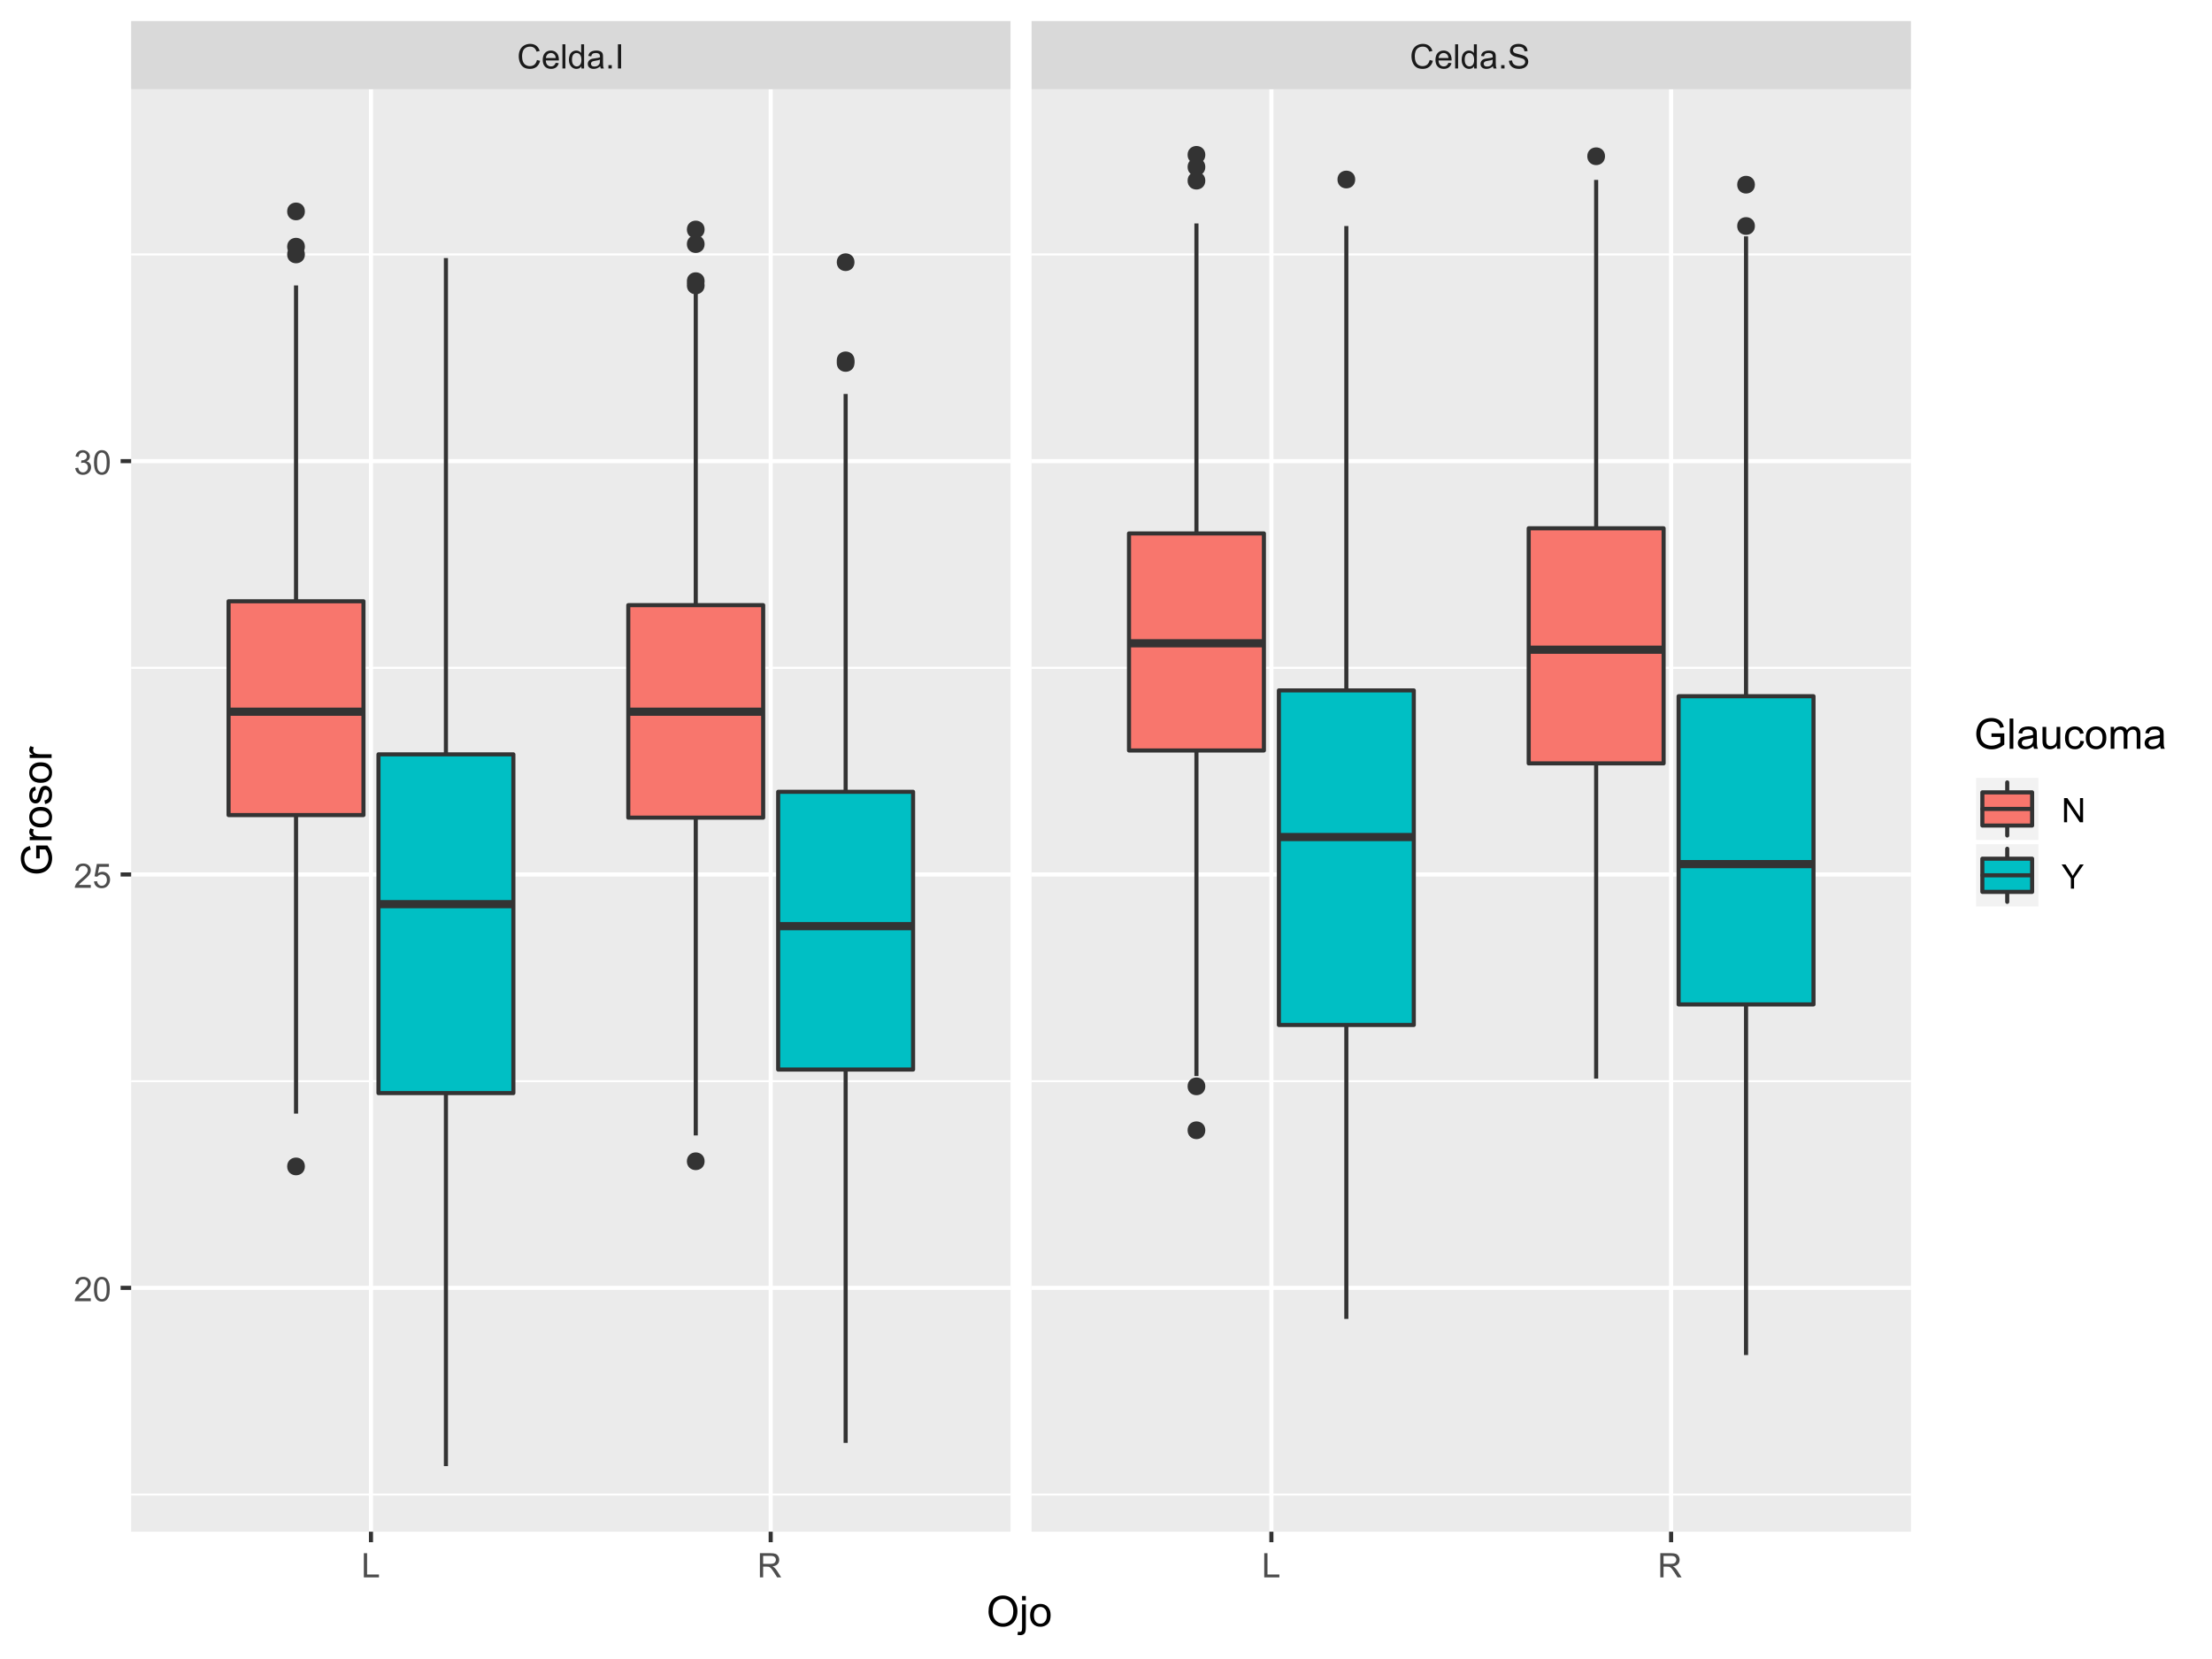 <?xml version="1.0" encoding="UTF-8"?>
<svg xmlns="http://www.w3.org/2000/svg" xmlns:xlink="http://www.w3.org/1999/xlink" width="576pt" height="432pt" viewBox="0 0 576 432" version="1.1">
<defs>
<g>
<symbol overflow="visible" id="glyph0-0">
<path style="stroke:none;" d="M 1.094 0 L 1.094 -5.5 L 5.5 -5.5 L 5.5 0 Z M 1.234 -0.141 L 5.359 -0.141 L 5.359 -5.359 L 1.234 -5.359 Z M 1.234 -0.141 "/>
</symbol>
<symbol overflow="visible" id="glyph0-1">
<path style="stroke:none;" d="M 5.172 -2.203 L 6 -2 C 5.832 -1.312 5.52 -0.785 5.062 -0.422 C 4.602 -0.066 4.047 0.109 3.391 0.109 C 2.711 0.109 2.16 -0.023 1.734 -0.297 C 1.316 -0.578 0.992 -0.977 0.766 -1.5 C 0.547 -2.031 0.438 -2.598 0.438 -3.203 C 0.438 -3.848 0.562 -4.414 0.812 -4.906 C 1.062 -5.395 1.414 -5.766 1.875 -6.016 C 2.344 -6.273 2.852 -6.406 3.406 -6.406 C 4.039 -6.406 4.57 -6.242 5 -5.922 C 5.426 -5.598 5.723 -5.145 5.891 -4.562 L 5.078 -4.375 C 4.93 -4.832 4.719 -5.164 4.438 -5.375 C 4.164 -5.582 3.816 -5.688 3.391 -5.688 C 2.91 -5.688 2.504 -5.57 2.172 -5.344 C 1.848 -5.113 1.617 -4.801 1.484 -4.406 C 1.359 -4.02 1.297 -3.617 1.297 -3.203 C 1.297 -2.66 1.375 -2.191 1.531 -1.797 C 1.688 -1.398 1.926 -1.102 2.25 -0.906 C 2.582 -0.707 2.941 -0.609 3.328 -0.609 C 3.797 -0.609 4.191 -0.738 4.516 -1 C 4.836 -1.27 5.055 -1.672 5.172 -2.203 Z M 5.172 -2.203 "/>
</symbol>
<symbol overflow="visible" id="glyph0-2">
<path style="stroke:none;" d="M 3.703 -1.469 L 4.5 -1.375 C 4.375 -0.906 4.141 -0.539 3.797 -0.281 C 3.461 -0.02 3.031 0.109 2.5 0.109 C 1.832 0.109 1.301 -0.094 0.906 -0.5 C 0.52 -0.914 0.328 -1.492 0.328 -2.234 C 0.328 -3.004 0.52 -3.602 0.906 -4.031 C 1.301 -4.457 1.816 -4.672 2.453 -4.672 C 3.066 -4.672 3.566 -4.461 3.953 -4.047 C 4.336 -3.629 4.531 -3.047 4.531 -2.297 C 4.531 -2.242 4.523 -2.172 4.516 -2.078 L 1.125 -2.078 C 1.145 -1.578 1.281 -1.191 1.531 -0.922 C 1.789 -0.66 2.113 -0.531 2.5 -0.531 C 2.781 -0.531 3.02 -0.602 3.219 -0.75 C 3.426 -0.906 3.586 -1.145 3.703 -1.469 Z M 1.156 -2.719 L 3.719 -2.719 C 3.676 -3.102 3.578 -3.391 3.422 -3.578 C 3.172 -3.879 2.852 -4.031 2.469 -4.031 C 2.102 -4.031 1.801 -3.91 1.562 -3.672 C 1.32 -3.43 1.188 -3.113 1.156 -2.719 Z M 1.156 -2.719 "/>
</symbol>
<symbol overflow="visible" id="glyph0-3">
<path style="stroke:none;" d="M 0.562 0 L 0.562 -6.297 L 1.328 -6.297 L 1.328 0 Z M 0.562 0 "/>
</symbol>
<symbol overflow="visible" id="glyph0-4">
<path style="stroke:none;" d="M 3.547 0 L 3.547 -0.578 C 3.254 -0.117 2.828 0.109 2.266 0.109 C 1.898 0.109 1.562 0.008 1.25 -0.188 C 0.945 -0.395 0.711 -0.676 0.547 -1.031 C 0.379 -1.395 0.297 -1.812 0.297 -2.281 C 0.297 -2.727 0.367 -3.141 0.516 -3.516 C 0.672 -3.891 0.898 -4.176 1.203 -4.375 C 1.516 -4.57 1.859 -4.672 2.234 -4.672 C 2.504 -4.672 2.742 -4.609 2.953 -4.484 C 3.172 -4.367 3.348 -4.219 3.484 -4.031 L 3.484 -6.297 L 4.25 -6.297 L 4.25 0 Z M 1.094 -2.281 C 1.094 -1.695 1.211 -1.258 1.453 -0.969 C 1.703 -0.676 2 -0.531 2.344 -0.531 C 2.676 -0.531 2.957 -0.664 3.188 -0.938 C 3.426 -1.219 3.547 -1.645 3.547 -2.219 C 3.547 -2.844 3.426 -3.301 3.188 -3.594 C 2.945 -3.883 2.648 -4.031 2.297 -4.031 C 1.953 -4.031 1.664 -3.891 1.438 -3.609 C 1.207 -3.328 1.094 -2.883 1.094 -2.281 Z M 1.094 -2.281 "/>
</symbol>
<symbol overflow="visible" id="glyph0-5">
<path style="stroke:none;" d="M 3.562 -0.562 C 3.27 -0.32 2.988 -0.148 2.719 -0.047 C 2.457 0.055 2.176 0.109 1.875 0.109 C 1.375 0.109 0.988 -0.008 0.719 -0.25 C 0.445 -0.5 0.312 -0.816 0.312 -1.203 C 0.312 -1.422 0.363 -1.625 0.469 -1.812 C 0.57 -2 0.703 -2.145 0.859 -2.25 C 1.023 -2.363 1.211 -2.453 1.422 -2.516 C 1.578 -2.555 1.805 -2.594 2.109 -2.625 C 2.734 -2.695 3.191 -2.785 3.484 -2.891 C 3.492 -2.992 3.5 -3.062 3.5 -3.094 C 3.5 -3.406 3.426 -3.629 3.281 -3.766 C 3.082 -3.941 2.785 -4.031 2.391 -4.031 C 2.023 -4.031 1.754 -3.961 1.578 -3.828 C 1.41 -3.703 1.285 -3.477 1.203 -3.156 L 0.453 -3.266 C 0.516 -3.586 0.625 -3.848 0.781 -4.047 C 0.945 -4.242 1.176 -4.395 1.469 -4.5 C 1.77 -4.613 2.117 -4.672 2.516 -4.672 C 2.898 -4.672 3.211 -4.625 3.453 -4.531 C 3.703 -4.438 3.883 -4.316 4 -4.172 C 4.113 -4.035 4.191 -3.863 4.234 -3.656 C 4.266 -3.52 4.281 -3.281 4.281 -2.938 L 4.281 -1.906 C 4.281 -1.188 4.297 -0.734 4.328 -0.547 C 4.359 -0.359 4.422 -0.176 4.516 0 L 3.719 0 C 3.633 -0.156 3.582 -0.344 3.562 -0.562 Z M 3.484 -2.297 C 3.211 -2.18 2.797 -2.082 2.234 -2 C 1.91 -1.945 1.68 -1.891 1.547 -1.828 C 1.422 -1.773 1.32 -1.691 1.25 -1.578 C 1.176 -1.473 1.141 -1.352 1.141 -1.219 C 1.141 -1.02 1.219 -0.848 1.375 -0.703 C 1.531 -0.566 1.758 -0.5 2.062 -0.5 C 2.363 -0.5 2.629 -0.562 2.859 -0.688 C 3.086 -0.82 3.258 -1.004 3.375 -1.234 C 3.445 -1.41 3.484 -1.664 3.484 -2 Z M 3.484 -2.297 "/>
</symbol>
<symbol overflow="visible" id="glyph0-6">
<path style="stroke:none;" d="M 0.797 0 L 0.797 -0.875 L 1.672 -0.875 L 1.672 0 Z M 0.797 0 "/>
</symbol>
<symbol overflow="visible" id="glyph0-7">
<path style="stroke:none;" d="M 0.828 0 L 0.828 -6.297 L 1.656 -6.297 L 1.656 0 Z M 0.828 0 "/>
</symbol>
<symbol overflow="visible" id="glyph0-8">
<path style="stroke:none;" d="M 0.391 -2.016 L 1.188 -2.094 C 1.219 -1.781 1.301 -1.52 1.438 -1.312 C 1.57 -1.113 1.781 -0.953 2.062 -0.828 C 2.352 -0.703 2.68 -0.641 3.047 -0.641 C 3.359 -0.641 3.633 -0.688 3.875 -0.781 C 4.125 -0.875 4.305 -1.004 4.422 -1.172 C 4.547 -1.336 4.609 -1.516 4.609 -1.703 C 4.609 -1.898 4.551 -2.07 4.438 -2.219 C 4.32 -2.375 4.129 -2.5 3.859 -2.594 C 3.691 -2.664 3.316 -2.77 2.734 -2.906 C 2.16 -3.039 1.758 -3.172 1.531 -3.297 C 1.227 -3.453 1.004 -3.645 0.859 -3.875 C 0.711 -4.113 0.641 -4.379 0.641 -4.672 C 0.641 -4.984 0.727 -5.273 0.906 -5.547 C 1.082 -5.828 1.344 -6.039 1.688 -6.188 C 2.039 -6.332 2.43 -6.406 2.859 -6.406 C 3.316 -6.406 3.723 -6.328 4.078 -6.172 C 4.441 -6.023 4.719 -5.805 4.906 -5.516 C 5.102 -5.223 5.207 -4.891 5.219 -4.516 L 4.422 -4.469 C 4.379 -4.863 4.234 -5.16 3.984 -5.359 C 3.734 -5.566 3.367 -5.672 2.891 -5.672 C 2.379 -5.672 2.008 -5.578 1.781 -5.391 C 1.551 -5.203 1.438 -4.977 1.438 -4.719 C 1.438 -4.5 1.52 -4.316 1.688 -4.172 C 1.844 -4.023 2.258 -3.875 2.938 -3.719 C 3.613 -3.562 4.078 -3.426 4.328 -3.312 C 4.703 -3.145 4.973 -2.93 5.141 -2.672 C 5.316 -2.41 5.406 -2.113 5.406 -1.781 C 5.406 -1.445 5.305 -1.129 5.109 -0.828 C 4.922 -0.535 4.645 -0.305 4.281 -0.141 C 3.926 0.023 3.523 0.109 3.078 0.109 C 2.504 0.109 2.023 0.023 1.641 -0.141 C 1.254 -0.305 0.953 -0.555 0.734 -0.891 C 0.516 -1.223 0.398 -1.598 0.391 -2.016 Z M 0.391 -2.016 "/>
</symbol>
<symbol overflow="visible" id="glyph0-9">
<path style="stroke:none;" d="M 0.641 0 L 0.641 -6.297 L 1.484 -6.297 L 1.484 -0.75 L 4.578 -0.75 L 4.578 0 Z M 0.641 0 "/>
</symbol>
<symbol overflow="visible" id="glyph0-10">
<path style="stroke:none;" d="M 0.688 0 L 0.688 -6.297 L 3.484 -6.297 C 4.047 -6.297 4.473 -6.238 4.766 -6.125 C 5.055 -6.008 5.285 -5.805 5.453 -5.516 C 5.629 -5.234 5.719 -4.922 5.719 -4.578 C 5.719 -4.129 5.57 -3.75 5.281 -3.438 C 5 -3.133 4.555 -2.941 3.953 -2.859 C 4.172 -2.754 4.336 -2.648 4.453 -2.547 C 4.691 -2.328 4.922 -2.051 5.141 -1.719 L 6.234 0 L 5.188 0 L 4.359 -1.312 C 4.117 -1.688 3.914 -1.973 3.75 -2.172 C 3.594 -2.379 3.453 -2.52 3.328 -2.594 C 3.211 -2.676 3.086 -2.734 2.953 -2.766 C 2.859 -2.785 2.703 -2.797 2.484 -2.797 L 1.531 -2.797 L 1.531 0 Z M 1.531 -3.516 L 3.312 -3.516 C 3.695 -3.516 3.992 -3.551 4.203 -3.625 C 4.422 -3.707 4.582 -3.836 4.688 -4.016 C 4.801 -4.191 4.859 -4.379 4.859 -4.578 C 4.859 -4.879 4.75 -5.125 4.531 -5.312 C 4.32 -5.5 3.984 -5.594 3.516 -5.594 L 1.531 -5.594 Z M 1.531 -3.516 "/>
</symbol>
<symbol overflow="visible" id="glyph0-11">
<path style="stroke:none;" d="M 4.422 -0.75 L 4.422 0 L 0.266 0 C 0.254 -0.188 0.285 -0.363 0.359 -0.531 C 0.461 -0.82 0.629 -1.102 0.859 -1.375 C 1.098 -1.645 1.438 -1.961 1.875 -2.328 C 2.562 -2.891 3.023 -3.332 3.266 -3.656 C 3.504 -3.988 3.625 -4.301 3.625 -4.594 C 3.625 -4.895 3.516 -5.148 3.297 -5.359 C 3.078 -5.578 2.789 -5.688 2.438 -5.688 C 2.062 -5.688 1.766 -5.57 1.547 -5.344 C 1.328 -5.125 1.211 -4.816 1.203 -4.422 L 0.406 -4.5 C 0.469 -5.094 0.676 -5.547 1.031 -5.859 C 1.383 -6.172 1.859 -6.328 2.453 -6.328 C 3.055 -6.328 3.535 -6.156 3.891 -5.812 C 4.242 -5.477 4.422 -5.066 4.422 -4.578 C 4.422 -4.328 4.367 -4.078 4.266 -3.828 C 4.16 -3.586 3.988 -3.332 3.75 -3.062 C 3.508 -2.789 3.113 -2.422 2.562 -1.953 C 2.094 -1.566 1.789 -1.301 1.656 -1.156 C 1.531 -1.02 1.426 -0.883 1.344 -0.75 Z M 4.422 -0.75 "/>
</symbol>
<symbol overflow="visible" id="glyph0-12">
<path style="stroke:none;" d="M 0.359 -3.109 C 0.359 -3.848 0.438 -4.441 0.594 -4.891 C 0.75 -5.348 0.977 -5.703 1.281 -5.953 C 1.582 -6.203 1.961 -6.328 2.422 -6.328 C 2.754 -6.328 3.047 -6.258 3.297 -6.125 C 3.555 -5.988 3.77 -5.789 3.938 -5.531 C 4.102 -5.27 4.234 -4.957 4.328 -4.594 C 4.422 -4.227 4.469 -3.734 4.469 -3.109 C 4.469 -2.367 4.391 -1.77 4.234 -1.312 C 4.086 -0.863 3.863 -0.516 3.562 -0.266 C 3.258 -0.016 2.879 0.109 2.422 0.109 C 1.805 0.109 1.328 -0.109 0.984 -0.547 C 0.566 -1.066 0.359 -1.922 0.359 -3.109 Z M 1.156 -3.109 C 1.156 -2.078 1.273 -1.391 1.516 -1.047 C 1.766 -0.703 2.066 -0.531 2.422 -0.531 C 2.773 -0.531 3.07 -0.703 3.312 -1.047 C 3.551 -1.391 3.672 -2.078 3.672 -3.109 C 3.672 -4.141 3.551 -4.828 3.312 -5.172 C 3.07 -5.516 2.77 -5.688 2.406 -5.688 C 2.051 -5.688 1.77 -5.535 1.562 -5.234 C 1.289 -4.848 1.156 -4.141 1.156 -3.109 Z M 1.156 -3.109 "/>
</symbol>
<symbol overflow="visible" id="glyph0-13">
<path style="stroke:none;" d="M 0.359 -1.656 L 1.172 -1.719 C 1.234 -1.32 1.375 -1.023 1.594 -0.828 C 1.812 -0.629 2.078 -0.531 2.391 -0.531 C 2.766 -0.531 3.078 -0.672 3.328 -0.953 C 3.586 -1.234 3.719 -1.602 3.719 -2.062 C 3.719 -2.508 3.594 -2.859 3.344 -3.109 C 3.102 -3.359 2.781 -3.484 2.375 -3.484 C 2.125 -3.484 1.898 -3.426 1.703 -3.312 C 1.504 -3.207 1.348 -3.062 1.234 -2.875 L 0.5 -2.984 L 1.109 -6.219 L 4.25 -6.219 L 4.25 -5.469 L 1.734 -5.469 L 1.391 -3.781 C 1.766 -4.039 2.16 -4.172 2.578 -4.172 C 3.129 -4.172 3.594 -3.977 3.969 -3.594 C 4.352 -3.219 4.547 -2.734 4.547 -2.141 C 4.547 -1.566 4.379 -1.07 4.047 -0.656 C 3.641 -0.145 3.086 0.109 2.391 0.109 C 1.816 0.109 1.348 -0.051 0.984 -0.375 C 0.617 -0.695 0.41 -1.125 0.359 -1.656 Z M 0.359 -1.656 "/>
</symbol>
<symbol overflow="visible" id="glyph0-14">
<path style="stroke:none;" d="M 0.375 -1.656 L 1.141 -1.766 C 1.234 -1.328 1.383 -1.008 1.594 -0.812 C 1.812 -0.625 2.07 -0.531 2.375 -0.531 C 2.738 -0.531 3.047 -0.656 3.297 -0.906 C 3.547 -1.156 3.672 -1.469 3.672 -1.844 C 3.672 -2.195 3.555 -2.488 3.328 -2.719 C 3.098 -2.945 2.801 -3.062 2.438 -3.062 C 2.289 -3.062 2.109 -3.035 1.891 -2.984 L 1.984 -3.656 C 2.035 -3.656 2.078 -3.656 2.109 -3.656 C 2.43 -3.656 2.723 -3.738 2.984 -3.906 C 3.254 -4.082 3.391 -4.348 3.391 -4.703 C 3.391 -4.984 3.289 -5.219 3.094 -5.406 C 2.906 -5.594 2.66 -5.688 2.359 -5.688 C 2.055 -5.688 1.805 -5.594 1.609 -5.406 C 1.41 -5.219 1.281 -4.93 1.219 -4.547 L 0.453 -4.688 C 0.547 -5.207 0.758 -5.609 1.094 -5.891 C 1.426 -6.18 1.844 -6.328 2.344 -6.328 C 2.688 -6.328 3 -6.25 3.281 -6.094 C 3.57 -5.945 3.797 -5.742 3.953 -5.484 C 4.109 -5.234 4.188 -4.969 4.188 -4.688 C 4.188 -4.414 4.113 -4.164 3.969 -3.938 C 3.82 -3.719 3.602 -3.539 3.312 -3.406 C 3.688 -3.32 3.977 -3.145 4.188 -2.875 C 4.395 -2.602 4.5 -2.266 4.5 -1.859 C 4.5 -1.305 4.297 -0.836 3.891 -0.453 C 3.492 -0.078 2.988 0.109 2.375 0.109 C 1.82 0.109 1.363 -0.051 1 -0.375 C 0.633 -0.707 0.426 -1.133 0.375 -1.656 Z M 0.375 -1.656 "/>
</symbol>
<symbol overflow="visible" id="glyph0-15">
<path style="stroke:none;" d="M 0.672 0 L 0.672 -6.297 L 1.531 -6.297 L 4.828 -1.359 L 4.828 -6.297 L 5.625 -6.297 L 5.625 0 L 4.781 0 L 1.469 -4.953 L 1.469 0 Z M 0.672 0 "/>
</symbol>
<symbol overflow="visible" id="glyph0-16">
<path style="stroke:none;" d="M 2.453 0 L 2.453 -2.672 L 0.031 -6.297 L 1.047 -6.297 L 2.281 -4.406 C 2.508 -4.039 2.723 -3.68 2.922 -3.328 C 3.109 -3.66 3.336 -4.035 3.609 -4.453 L 4.828 -6.297 L 5.797 -6.297 L 3.281 -2.672 L 3.281 0 Z M 2.453 0 "/>
</symbol>
<symbol overflow="visible" id="glyph1-0">
<path style="stroke:none;" d="M 1.375 0 L 1.375 -6.875 L 6.875 -6.875 L 6.875 0 Z M 1.547 -0.172 L 6.703 -0.172 L 6.703 -6.703 L 1.547 -6.703 Z M 1.547 -0.172 "/>
</symbol>
<symbol overflow="visible" id="glyph1-1">
<path style="stroke:none;" d="M 0.531 -3.828 C 0.531 -5.141 0.879 -6.164 1.578 -6.906 C 2.285 -7.645 3.191 -8.016 4.297 -8.016 C 5.023 -8.016 5.68 -7.836 6.266 -7.484 C 6.848 -7.141 7.289 -6.656 7.594 -6.031 C 7.906 -5.414 8.062 -4.711 8.062 -3.922 C 8.062 -3.129 7.898 -2.414 7.578 -1.781 C 7.254 -1.156 6.797 -0.676 6.203 -0.344 C 5.617 -0.02 4.984 0.141 4.297 0.141 C 3.555 0.141 2.895 -0.035 2.312 -0.391 C 1.727 -0.754 1.285 -1.242 0.984 -1.859 C 0.68 -2.484 0.531 -3.141 0.531 -3.828 Z M 1.609 -3.812 C 1.609 -2.863 1.863 -2.113 2.375 -1.562 C 2.883 -1.02 3.523 -0.75 4.297 -0.75 C 5.078 -0.75 5.719 -1.023 6.219 -1.578 C 6.727 -2.129 6.984 -2.914 6.984 -3.938 C 6.984 -4.57 6.875 -5.129 6.656 -5.609 C 6.445 -6.086 6.133 -6.457 5.719 -6.719 C 5.301 -6.977 4.832 -7.109 4.312 -7.109 C 3.57 -7.109 2.938 -6.852 2.406 -6.344 C 1.875 -5.844 1.609 -5 1.609 -3.812 Z M 1.609 -3.812 "/>
</symbol>
<symbol overflow="visible" id="glyph1-2">
<path style="stroke:none;" d="M 0.719 -6.75 L 0.719 -7.875 L 1.688 -7.875 L 1.688 -6.75 Z M -0.5 2.219 L -0.328 1.391 C -0.129 1.441 0.023 1.469 0.141 1.469 C 0.336 1.469 0.484 1.398 0.578 1.266 C 0.672 1.141 0.719 0.816 0.719 0.297 L 0.719 -5.703 L 1.688 -5.703 L 1.688 0.312 C 1.688 1.008 1.594 1.5 1.406 1.781 C 1.176 2.133 0.789 2.312 0.25 2.312 C -0.008 2.312 -0.258 2.281 -0.5 2.219 Z M -0.5 2.219 "/>
</symbol>
<symbol overflow="visible" id="glyph1-3">
<path style="stroke:none;" d="M 0.359 -2.859 C 0.359 -3.91 0.656 -4.691 1.25 -5.203 C 1.738 -5.617 2.336 -5.828 3.047 -5.828 C 3.828 -5.828 4.461 -5.57 4.953 -5.062 C 5.453 -4.551 5.703 -3.844 5.703 -2.938 C 5.703 -2.195 5.594 -1.613 5.375 -1.188 C 5.156 -0.77 4.832 -0.445 4.406 -0.219 C 3.988 0.008 3.535 0.125 3.047 0.125 C 2.242 0.125 1.594 -0.129 1.094 -0.641 C 0.602 -1.148 0.359 -1.891 0.359 -2.859 Z M 1.359 -2.859 C 1.359 -2.117 1.516 -1.566 1.828 -1.203 C 2.148 -0.848 2.555 -0.672 3.047 -0.672 C 3.523 -0.672 3.922 -0.852 4.234 -1.219 C 4.555 -1.582 4.719 -2.141 4.719 -2.891 C 4.719 -3.586 4.555 -4.117 4.234 -4.484 C 3.91 -4.848 3.516 -5.031 3.047 -5.031 C 2.555 -5.031 2.148 -4.848 1.828 -4.484 C 1.516 -4.129 1.359 -3.586 1.359 -2.859 Z M 1.359 -2.859 "/>
</symbol>
<symbol overflow="visible" id="glyph1-4">
<path style="stroke:none;" d="M 4.531 -3.094 L 4.531 -4.016 L 7.875 -4.016 L 7.875 -1.094 C 7.352 -0.688 6.82 -0.379 6.281 -0.172 C 5.738 0.035 5.18 0.141 4.609 0.141 C 3.836 0.141 3.133 -0.023 2.5 -0.359 C 1.863 -0.691 1.383 -1.172 1.062 -1.797 C 0.738 -2.422 0.578 -3.125 0.578 -3.906 C 0.578 -4.664 0.738 -5.379 1.062 -6.047 C 1.383 -6.711 1.848 -7.207 2.453 -7.531 C 3.055 -7.852 3.75 -8.016 4.531 -8.016 C 5.094 -8.016 5.602 -7.922 6.062 -7.734 C 6.531 -7.547 6.895 -7.285 7.156 -6.953 C 7.414 -6.629 7.613 -6.203 7.75 -5.672 L 6.812 -5.422 C 6.695 -5.816 6.551 -6.129 6.375 -6.359 C 6.195 -6.586 5.941 -6.77 5.609 -6.906 C 5.285 -7.039 4.926 -7.109 4.531 -7.109 C 4.051 -7.109 3.641 -7.035 3.297 -6.891 C 2.953 -6.754 2.672 -6.566 2.453 -6.328 C 2.242 -6.086 2.078 -5.828 1.953 -5.547 C 1.754 -5.055 1.656 -4.531 1.656 -3.969 C 1.656 -3.258 1.773 -2.672 2.016 -2.203 C 2.266 -1.734 2.617 -1.383 3.078 -1.156 C 3.535 -0.926 4.023 -0.812 4.547 -0.812 C 4.992 -0.812 5.43 -0.895 5.859 -1.062 C 6.297 -1.238 6.625 -1.426 6.844 -1.625 L 6.844 -3.094 Z M 4.531 -3.094 "/>
</symbol>
<symbol overflow="visible" id="glyph1-5">
<path style="stroke:none;" d="M 0.703 0 L 0.703 -7.875 L 1.672 -7.875 L 1.672 0 Z M 0.703 0 "/>
</symbol>
<symbol overflow="visible" id="glyph1-6">
<path style="stroke:none;" d="M 4.453 -0.703 C 4.086 -0.398 3.738 -0.188 3.406 -0.062 C 3.082 0.062 2.727 0.125 2.344 0.125 C 1.719 0.125 1.234 -0.023 0.891 -0.328 C 0.555 -0.641 0.391 -1.031 0.391 -1.5 C 0.391 -1.781 0.453 -2.035 0.578 -2.266 C 0.711 -2.492 0.879 -2.676 1.078 -2.812 C 1.285 -2.957 1.52 -3.066 1.781 -3.141 C 1.969 -3.191 2.254 -3.238 2.641 -3.281 C 3.422 -3.375 3.992 -3.488 4.359 -3.625 C 4.367 -3.75 4.375 -3.832 4.375 -3.875 C 4.375 -4.27 4.281 -4.547 4.094 -4.703 C 3.852 -4.922 3.488 -5.031 3 -5.031 C 2.539 -5.031 2.203 -4.953 1.984 -4.797 C 1.773 -4.641 1.617 -4.359 1.516 -3.953 L 0.562 -4.078 C 0.645 -4.484 0.785 -4.812 0.984 -5.062 C 1.18 -5.312 1.469 -5.5 1.844 -5.625 C 2.219 -5.758 2.648 -5.828 3.141 -5.828 C 3.629 -5.828 4.023 -5.77 4.328 -5.656 C 4.629 -5.539 4.848 -5.395 4.984 -5.219 C 5.129 -5.051 5.234 -4.836 5.297 -4.578 C 5.328 -4.41 5.344 -4.109 5.344 -3.672 L 5.344 -2.391 C 5.344 -1.492 5.363 -0.926 5.406 -0.688 C 5.445 -0.445 5.531 -0.219 5.656 0 L 4.641 0 C 4.535 -0.195 4.473 -0.43 4.453 -0.703 Z M 4.359 -2.859 C 4.016 -2.711 3.488 -2.594 2.781 -2.5 C 2.383 -2.438 2.102 -2.367 1.938 -2.297 C 1.781 -2.234 1.656 -2.129 1.562 -1.984 C 1.469 -1.848 1.422 -1.695 1.422 -1.531 C 1.422 -1.27 1.52 -1.051 1.719 -0.875 C 1.914 -0.707 2.203 -0.625 2.578 -0.625 C 2.953 -0.625 3.281 -0.707 3.562 -0.875 C 3.852 -1.039 4.07 -1.266 4.219 -1.547 C 4.312 -1.766 4.359 -2.086 4.359 -2.516 Z M 4.359 -2.859 "/>
</symbol>
<symbol overflow="visible" id="glyph1-7">
<path style="stroke:none;" d="M 4.469 0 L 4.469 -0.844 C 4.02 -0.195 3.414 0.125 2.656 0.125 C 2.32 0.125 2.004 0.062 1.703 -0.062 C 1.41 -0.195 1.191 -0.359 1.047 -0.547 C 0.91 -0.742 0.816 -0.984 0.766 -1.266 C 0.723 -1.453 0.703 -1.754 0.703 -2.172 L 0.703 -5.703 L 1.672 -5.703 L 1.672 -2.547 C 1.672 -2.035 1.691 -1.691 1.734 -1.516 C 1.797 -1.266 1.922 -1.066 2.109 -0.922 C 2.305 -0.773 2.551 -0.703 2.844 -0.703 C 3.133 -0.703 3.406 -0.773 3.656 -0.922 C 3.914 -1.078 4.098 -1.281 4.203 -1.531 C 4.305 -1.789 4.359 -2.16 4.359 -2.641 L 4.359 -5.703 L 5.328 -5.703 L 5.328 0 Z M 4.469 0 "/>
</symbol>
<symbol overflow="visible" id="glyph1-8">
<path style="stroke:none;" d="M 4.453 -2.094 L 5.391 -1.969 C 5.297 -1.312 5.031 -0.797 4.594 -0.422 C 4.164 -0.055 3.645 0.125 3.031 0.125 C 2.25 0.125 1.617 -0.129 1.141 -0.641 C 0.672 -1.148 0.438 -1.879 0.438 -2.828 C 0.438 -3.441 0.535 -3.977 0.734 -4.438 C 0.941 -4.906 1.254 -5.254 1.672 -5.484 C 2.086 -5.711 2.539 -5.828 3.031 -5.828 C 3.645 -5.828 4.148 -5.672 4.547 -5.359 C 4.941 -5.047 5.195 -4.602 5.312 -4.031 L 4.359 -3.891 C 4.273 -4.266 4.117 -4.547 3.891 -4.734 C 3.66 -4.93 3.383 -5.031 3.062 -5.031 C 2.582 -5.031 2.188 -4.852 1.875 -4.5 C 1.57 -4.156 1.422 -3.609 1.422 -2.859 C 1.422 -2.086 1.566 -1.531 1.859 -1.188 C 2.148 -0.844 2.535 -0.672 3.016 -0.672 C 3.391 -0.672 3.703 -0.785 3.953 -1.016 C 4.211 -1.242 4.379 -1.602 4.453 -2.094 Z M 4.453 -2.094 "/>
</symbol>
<symbol overflow="visible" id="glyph1-9">
<path style="stroke:none;" d="M 0.719 0 L 0.719 -5.703 L 1.594 -5.703 L 1.594 -4.906 C 1.77 -5.188 2.004 -5.41 2.297 -5.578 C 2.598 -5.742 2.938 -5.828 3.312 -5.828 C 3.738 -5.828 4.086 -5.738 4.359 -5.562 C 4.629 -5.395 4.82 -5.148 4.938 -4.828 C 5.383 -5.492 5.969 -5.828 6.688 -5.828 C 7.258 -5.828 7.695 -5.672 8 -5.359 C 8.301 -5.047 8.453 -4.566 8.453 -3.922 L 8.453 0 L 7.5 0 L 7.5 -3.594 C 7.5 -3.977 7.469 -4.254 7.406 -4.422 C 7.344 -4.598 7.227 -4.738 7.062 -4.844 C 6.895 -4.945 6.703 -5 6.484 -5 C 6.078 -5 5.738 -4.863 5.469 -4.594 C 5.207 -4.32 5.078 -3.895 5.078 -3.312 L 5.078 0 L 4.109 0 L 4.109 -3.703 C 4.109 -4.129 4.031 -4.453 3.875 -4.672 C 3.719 -4.891 3.461 -5 3.109 -5 C 2.836 -5 2.582 -4.926 2.344 -4.781 C 2.113 -4.633 1.945 -4.422 1.844 -4.141 C 1.738 -3.867 1.688 -3.473 1.688 -2.953 L 1.688 0 Z M 0.719 0 "/>
</symbol>
<symbol overflow="visible" id="glyph2-0">
<path style="stroke:none;" d="M 0 -1.375 L -6.875 -1.375 L -6.875 -6.875 L 0 -6.875 Z M -0.172 -1.547 L -0.172 -6.703 L -6.703 -6.703 L -6.703 -1.547 Z M -0.172 -1.547 "/>
</symbol>
<symbol overflow="visible" id="glyph2-1">
<path style="stroke:none;" d="M -3.094 -4.531 L -4.016 -4.531 L -4.016 -7.875 L -1.094 -7.875 C -0.688 -7.352 -0.379 -6.82 -0.172 -6.281 C 0.035 -5.738 0.141 -5.18 0.141 -4.609 C 0.141 -3.836 -0.023 -3.133 -0.359 -2.5 C -0.691 -1.863 -1.172 -1.383 -1.797 -1.062 C -2.422 -0.738 -3.125 -0.578 -3.906 -0.578 C -4.664 -0.578 -5.379 -0.738 -6.047 -1.062 C -6.711 -1.383 -7.207 -1.848 -7.531 -2.453 C -7.852 -3.055 -8.016 -3.75 -8.016 -4.531 C -8.016 -5.094 -7.922 -5.602 -7.734 -6.062 C -7.547 -6.531 -7.285 -6.895 -6.953 -7.156 C -6.629 -7.414 -6.203 -7.613 -5.672 -7.75 L -5.422 -6.812 C -5.816 -6.695 -6.129 -6.551 -6.359 -6.375 C -6.586 -6.195 -6.77 -5.941 -6.906 -5.609 C -7.039 -5.285 -7.109 -4.926 -7.109 -4.531 C -7.109 -4.051 -7.035 -3.641 -6.891 -3.297 C -6.754 -2.953 -6.566 -2.672 -6.328 -2.453 C -6.086 -2.242 -5.828 -2.078 -5.547 -1.953 C -5.055 -1.754 -4.531 -1.656 -3.969 -1.656 C -3.258 -1.656 -2.672 -1.773 -2.203 -2.016 C -1.734 -2.266 -1.383 -2.617 -1.156 -3.078 C -0.926 -3.535 -0.812 -4.023 -0.812 -4.547 C -0.812 -4.992 -0.895 -5.43 -1.062 -5.859 C -1.238 -6.297 -1.426 -6.625 -1.625 -6.844 L -3.094 -6.844 Z M -3.094 -4.531 "/>
</symbol>
<symbol overflow="visible" id="glyph2-2">
<path style="stroke:none;" d="M 0 -0.719 L -5.703 -0.719 L -5.703 -1.578 L -4.844 -1.578 C -5.25 -1.805 -5.516 -2.016 -5.641 -2.203 C -5.766 -2.391 -5.828 -2.594 -5.828 -2.812 C -5.828 -3.145 -5.723 -3.477 -5.516 -3.812 L -4.625 -3.484 C -4.758 -3.242 -4.828 -3.004 -4.828 -2.766 C -4.828 -2.555 -4.766 -2.367 -4.641 -2.203 C -4.516 -2.035 -4.336 -1.914 -4.109 -1.844 C -3.766 -1.738 -3.391 -1.688 -2.984 -1.688 L 0 -1.688 Z M 0 -0.719 "/>
</symbol>
<symbol overflow="visible" id="glyph2-3">
<path style="stroke:none;" d="M -2.859 -0.359 C -3.91 -0.359 -4.691 -0.656 -5.203 -1.25 C -5.617 -1.738 -5.828 -2.336 -5.828 -3.047 C -5.828 -3.828 -5.57 -4.461 -5.062 -4.953 C -4.551 -5.453 -3.844 -5.703 -2.938 -5.703 C -2.195 -5.703 -1.613 -5.594 -1.188 -5.375 C -0.77 -5.156 -0.445 -4.832 -0.219 -4.406 C 0.008 -3.988 0.125 -3.535 0.125 -3.047 C 0.125 -2.242 -0.129 -1.594 -0.641 -1.094 C -1.148 -0.602 -1.891 -0.359 -2.859 -0.359 Z M -2.859 -1.359 C -2.117 -1.359 -1.566 -1.516 -1.203 -1.828 C -0.848 -2.148 -0.672 -2.555 -0.672 -3.047 C -0.672 -3.523 -0.852 -3.922 -1.219 -4.234 C -1.582 -4.555 -2.141 -4.719 -2.891 -4.719 C -3.586 -4.719 -4.117 -4.555 -4.484 -4.234 C -4.848 -3.91 -5.031 -3.516 -5.031 -3.047 C -5.031 -2.555 -4.848 -2.148 -4.484 -1.828 C -4.129 -1.516 -3.586 -1.359 -2.859 -1.359 Z M -2.859 -1.359 "/>
</symbol>
<symbol overflow="visible" id="glyph2-4">
<path style="stroke:none;" d="M -1.703 -0.344 L -1.859 -1.297 C -1.473 -1.348 -1.176 -1.492 -0.969 -1.734 C -0.77 -1.984 -0.672 -2.328 -0.672 -2.766 C -0.672 -3.211 -0.758 -3.539 -0.938 -3.75 C -1.113 -3.969 -1.328 -4.078 -1.578 -4.078 C -1.797 -4.078 -1.969 -3.984 -2.094 -3.797 C -2.176 -3.66 -2.285 -3.332 -2.422 -2.812 C -2.598 -2.102 -2.75 -1.609 -2.875 -1.328 C -3.008 -1.055 -3.191 -0.848 -3.422 -0.703 C -3.648 -0.566 -3.906 -0.5 -4.188 -0.5 C -4.445 -0.5 -4.68 -0.555 -4.891 -0.672 C -5.109 -0.785 -5.289 -0.945 -5.438 -1.156 C -5.551 -1.301 -5.645 -1.504 -5.719 -1.766 C -5.789 -2.023 -5.828 -2.301 -5.828 -2.594 C -5.828 -3.039 -5.766 -3.43 -5.641 -3.766 C -5.516 -4.109 -5.336 -4.359 -5.109 -4.516 C -4.891 -4.68 -4.598 -4.797 -4.234 -4.859 L -4.109 -3.922 C -4.398 -3.867 -4.625 -3.738 -4.781 -3.531 C -4.945 -3.332 -5.031 -3.047 -5.031 -2.672 C -5.031 -2.223 -4.957 -1.906 -4.812 -1.719 C -4.664 -1.531 -4.492 -1.438 -4.297 -1.438 C -4.172 -1.438 -4.062 -1.473 -3.969 -1.547 C -3.863 -1.629 -3.773 -1.754 -3.703 -1.922 C -3.672 -2.016 -3.586 -2.301 -3.453 -2.781 C -3.273 -3.457 -3.129 -3.93 -3.016 -4.203 C -2.898 -4.473 -2.727 -4.688 -2.5 -4.844 C -2.281 -5 -2.004 -5.078 -1.672 -5.078 C -1.348 -5.078 -1.047 -4.984 -0.766 -4.797 C -0.484 -4.609 -0.266 -4.336 -0.109 -3.984 C 0.047 -3.629 0.125 -3.227 0.125 -2.781 C 0.125 -2.039 -0.023 -1.473 -0.328 -1.078 C -0.641 -0.691 -1.098 -0.445 -1.703 -0.344 Z M -1.703 -0.344 "/>
</symbol>
</g>
<clipPath id="clip1">
  <path d="M 34.152 23.246 L 263.137 23.246 L 263.137 398.848 L 34.152 398.848 Z M 34.152 23.246 "/>
</clipPath>
<clipPath id="clip2">
  <path d="M 34.152 388 L 263.137 388 L 263.137 390 L 34.152 390 Z M 34.152 388 "/>
</clipPath>
<clipPath id="clip3">
  <path d="M 34.152 281 L 263.137 281 L 263.137 282 L 34.152 282 Z M 34.152 281 "/>
</clipPath>
<clipPath id="clip4">
  <path d="M 34.152 173 L 263.137 173 L 263.137 175 L 34.152 175 Z M 34.152 173 "/>
</clipPath>
<clipPath id="clip5">
  <path d="M 34.152 65 L 263.137 65 L 263.137 67 L 34.152 67 Z M 34.152 65 "/>
</clipPath>
<clipPath id="clip6">
  <path d="M 34.152 334 L 263.137 334 L 263.137 336 L 34.152 336 Z M 34.152 334 "/>
</clipPath>
<clipPath id="clip7">
  <path d="M 34.152 227 L 263.137 227 L 263.137 229 L 34.152 229 Z M 34.152 227 "/>
</clipPath>
<clipPath id="clip8">
  <path d="M 34.152 119 L 263.137 119 L 263.137 121 L 34.152 121 Z M 34.152 119 "/>
</clipPath>
<clipPath id="clip9">
  <path d="M 96 23.246 L 98 23.246 L 98 398.848 L 96 398.848 Z M 96 23.246 "/>
</clipPath>
<clipPath id="clip10">
  <path d="M 200 23.246 L 202 23.246 L 202 398.848 L 200 398.848 Z M 200 23.246 "/>
</clipPath>
<clipPath id="clip11">
  <path d="M 268.617 23.246 L 497.602 23.246 L 497.602 398.848 L 268.617 398.848 Z M 268.617 23.246 "/>
</clipPath>
<clipPath id="clip12">
  <path d="M 268.617 388 L 497.602 388 L 497.602 390 L 268.617 390 Z M 268.617 388 "/>
</clipPath>
<clipPath id="clip13">
  <path d="M 268.617 281 L 497.602 281 L 497.602 282 L 268.617 282 Z M 268.617 281 "/>
</clipPath>
<clipPath id="clip14">
  <path d="M 268.617 173 L 497.602 173 L 497.602 175 L 268.617 175 Z M 268.617 173 "/>
</clipPath>
<clipPath id="clip15">
  <path d="M 268.617 65 L 497.602 65 L 497.602 67 L 268.617 67 Z M 268.617 65 "/>
</clipPath>
<clipPath id="clip16">
  <path d="M 268.617 334 L 497.602 334 L 497.602 336 L 268.617 336 Z M 268.617 334 "/>
</clipPath>
<clipPath id="clip17">
  <path d="M 268.617 227 L 497.602 227 L 497.602 229 L 268.617 229 Z M 268.617 227 "/>
</clipPath>
<clipPath id="clip18">
  <path d="M 268.617 119 L 497.602 119 L 497.602 121 L 268.617 121 Z M 268.617 119 "/>
</clipPath>
<clipPath id="clip19">
  <path d="M 330 23.246 L 332 23.246 L 332 398.848 L 330 398.848 Z M 330 23.246 "/>
</clipPath>
<clipPath id="clip20">
  <path d="M 434 23.246 L 436 23.246 L 436 398.848 L 434 398.848 Z M 434 23.246 "/>
</clipPath>
<clipPath id="clip21">
  <path d="M 34.152 5.48 L 263.137 5.48 L 263.137 23.246 L 34.152 23.246 Z M 34.152 5.48 "/>
</clipPath>
<clipPath id="clip22">
  <path d="M 268.617 5.48 L 497.602 5.48 L 497.602 23.246 L 268.617 23.246 Z M 268.617 5.48 "/>
</clipPath>
</defs>
<g id="surface878">
<rect x="0" y="0" width="576" height="432" style="fill:rgb(100%,100%,100%);fill-opacity:1;stroke:none;"/>
<rect x="0" y="0" width="576" height="432" style="fill:rgb(100%,100%,100%);fill-opacity:1;stroke:none;"/>
<path style="fill:none;stroke-width:1.067;stroke-linecap:round;stroke-linejoin:round;stroke:rgb(100%,100%,100%);stroke-opacity:1;stroke-miterlimit:10;" d="M 0 432 L 576 432 L 576 0 L 0 0 Z M 0 432 "/>
<g clip-path="url(#clip1)" clip-rule="nonzero">
<path style=" stroke:none;fill-rule:nonzero;fill:rgb(92.157%,92.157%,92.157%);fill-opacity:1;" d="M 34.152 398.848 L 263.137 398.848 L 263.137 23.246 L 34.152 23.246 Z M 34.152 398.848 "/>
</g>
<g clip-path="url(#clip2)" clip-rule="nonzero">
<path style="fill:none;stroke-width:0.533;stroke-linecap:butt;stroke-linejoin:round;stroke:rgb(100%,100%,100%);stroke-opacity:1;stroke-miterlimit:10;" d="M 34.152 389.176 L 263.137 389.176 "/>
</g>
<g clip-path="url(#clip3)" clip-rule="nonzero">
<path style="fill:none;stroke-width:0.533;stroke-linecap:butt;stroke-linejoin:round;stroke:rgb(100%,100%,100%);stroke-opacity:1;stroke-miterlimit:10;" d="M 34.152 281.535 L 263.137 281.535 "/>
</g>
<g clip-path="url(#clip4)" clip-rule="nonzero">
<path style="fill:none;stroke-width:0.533;stroke-linecap:butt;stroke-linejoin:round;stroke:rgb(100%,100%,100%);stroke-opacity:1;stroke-miterlimit:10;" d="M 34.152 173.895 L 263.137 173.895 "/>
</g>
<g clip-path="url(#clip5)" clip-rule="nonzero">
<path style="fill:none;stroke-width:0.533;stroke-linecap:butt;stroke-linejoin:round;stroke:rgb(100%,100%,100%);stroke-opacity:1;stroke-miterlimit:10;" d="M 34.152 66.254 L 263.137 66.254 "/>
</g>
<g clip-path="url(#clip6)" clip-rule="nonzero">
<path style="fill:none;stroke-width:1.067;stroke-linecap:butt;stroke-linejoin:round;stroke:rgb(100%,100%,100%);stroke-opacity:1;stroke-miterlimit:10;" d="M 34.152 335.355 L 263.137 335.355 "/>
</g>
<g clip-path="url(#clip7)" clip-rule="nonzero">
<path style="fill:none;stroke-width:1.067;stroke-linecap:butt;stroke-linejoin:round;stroke:rgb(100%,100%,100%);stroke-opacity:1;stroke-miterlimit:10;" d="M 34.152 227.715 L 263.137 227.715 "/>
</g>
<g clip-path="url(#clip8)" clip-rule="nonzero">
<path style="fill:none;stroke-width:1.067;stroke-linecap:butt;stroke-linejoin:round;stroke:rgb(100%,100%,100%);stroke-opacity:1;stroke-miterlimit:10;" d="M 34.152 120.074 L 263.137 120.074 "/>
</g>
<g clip-path="url(#clip9)" clip-rule="nonzero">
<path style="fill:none;stroke-width:1.067;stroke-linecap:butt;stroke-linejoin:round;stroke:rgb(100%,100%,100%);stroke-opacity:1;stroke-miterlimit:10;" d="M 96.602 398.848 L 96.602 23.246 "/>
</g>
<g clip-path="url(#clip10)" clip-rule="nonzero">
<path style="fill:none;stroke-width:1.067;stroke-linecap:butt;stroke-linejoin:round;stroke:rgb(100%,100%,100%);stroke-opacity:1;stroke-miterlimit:10;" d="M 200.688 398.848 L 200.688 23.246 "/>
</g>
<path style="fill-rule:nonzero;fill:rgb(20%,20%,20%);fill-opacity:1;stroke-width:0.709;stroke-linecap:round;stroke-linejoin:round;stroke:rgb(20%,20%,20%);stroke-opacity:1;stroke-miterlimit:10;" d="M 79.039 303.738 C 79.039 306.344 75.129 306.344 75.129 303.738 C 75.129 301.129 79.039 301.129 79.039 303.738 "/>
<path style="fill-rule:nonzero;fill:rgb(20%,20%,20%);fill-opacity:1;stroke-width:0.709;stroke-linecap:round;stroke-linejoin:round;stroke:rgb(20%,20%,20%);stroke-opacity:1;stroke-miterlimit:10;" d="M 79.039 66.254 C 79.039 68.859 75.129 68.859 75.129 66.254 C 75.129 63.648 79.039 63.648 79.039 66.254 "/>
<path style="fill-rule:nonzero;fill:rgb(20%,20%,20%);fill-opacity:1;stroke-width:0.709;stroke-linecap:round;stroke-linejoin:round;stroke:rgb(20%,20%,20%);stroke-opacity:1;stroke-miterlimit:10;" d="M 79.039 55.055 C 79.039 57.66 75.129 57.66 75.129 55.055 C 75.129 52.445 79.039 52.445 79.039 55.055 "/>
<path style="fill-rule:nonzero;fill:rgb(20%,20%,20%);fill-opacity:1;stroke-width:0.709;stroke-linecap:round;stroke-linejoin:round;stroke:rgb(20%,20%,20%);stroke-opacity:1;stroke-miterlimit:10;" d="M 79.039 64.234 C 79.039 66.844 75.129 66.844 75.129 64.234 C 75.129 61.629 79.039 61.629 79.039 64.234 "/>
<path style="fill:none;stroke-width:1.067;stroke-linecap:butt;stroke-linejoin:round;stroke:rgb(20%,20%,20%);stroke-opacity:1;stroke-miterlimit:10;" d="M 77.086 156.57 L 77.086 74.328 "/>
<path style="fill:none;stroke-width:1.067;stroke-linecap:butt;stroke-linejoin:round;stroke:rgb(20%,20%,20%);stroke-opacity:1;stroke-miterlimit:10;" d="M 77.086 212.242 L 77.086 289.98 "/>
<path style="fill-rule:nonzero;fill:rgb(97.255%,46.275%,42.745%);fill-opacity:1;stroke-width:1.067;stroke-linecap:round;stroke-linejoin:round;stroke:rgb(20%,20%,20%);stroke-opacity:1;stroke-miterlimit:10;" d="M 59.52 156.57 L 59.52 212.242 L 94.648 212.242 L 94.648 156.57 Z M 59.52 156.57 "/>
<path style="fill:none;stroke-width:2.134;stroke-linecap:butt;stroke-linejoin:round;stroke:rgb(20%,20%,20%);stroke-opacity:1;stroke-miterlimit:10;" d="M 59.52 185.332 L 94.648 185.332 "/>
<path style="fill:none;stroke-width:1.067;stroke-linecap:butt;stroke-linejoin:round;stroke:rgb(20%,20%,20%);stroke-opacity:1;stroke-miterlimit:10;" d="M 116.117 196.434 L 116.117 67.195 "/>
<path style="fill:none;stroke-width:1.067;stroke-linecap:butt;stroke-linejoin:round;stroke:rgb(20%,20%,20%);stroke-opacity:1;stroke-miterlimit:10;" d="M 116.117 284.641 L 116.117 381.777 "/>
<path style="fill-rule:nonzero;fill:rgb(0%,74.902%,76.863%);fill-opacity:1;stroke-width:1.067;stroke-linecap:round;stroke-linejoin:round;stroke:rgb(20%,20%,20%);stroke-opacity:1;stroke-miterlimit:10;" d="M 98.555 196.434 L 98.555 284.641 L 133.684 284.641 L 133.684 196.434 Z M 98.555 196.434 "/>
<path style="fill:none;stroke-width:2.134;stroke-linecap:butt;stroke-linejoin:round;stroke:rgb(20%,20%,20%);stroke-opacity:1;stroke-miterlimit:10;" d="M 98.555 235.453 L 133.684 235.453 "/>
<path style="fill-rule:nonzero;fill:rgb(20%,20%,20%);fill-opacity:1;stroke-width:0.709;stroke-linecap:round;stroke-linejoin:round;stroke:rgb(20%,20%,20%);stroke-opacity:1;stroke-miterlimit:10;" d="M 183.125 73.219 C 183.125 75.824 179.215 75.824 179.215 73.219 C 179.215 70.609 183.125 70.609 183.125 73.219 "/>
<path style="fill-rule:nonzero;fill:rgb(20%,20%,20%);fill-opacity:1;stroke-width:0.709;stroke-linecap:round;stroke-linejoin:round;stroke:rgb(20%,20%,20%);stroke-opacity:1;stroke-miterlimit:10;" d="M 183.125 302.391 C 183.125 304.996 179.215 304.996 179.215 302.391 C 179.215 299.785 183.125 299.785 183.125 302.391 "/>
<path style="fill-rule:nonzero;fill:rgb(20%,20%,20%);fill-opacity:1;stroke-width:0.709;stroke-linecap:round;stroke-linejoin:round;stroke:rgb(20%,20%,20%);stroke-opacity:1;stroke-miterlimit:10;" d="M 183.125 74.328 C 183.125 76.934 179.215 76.934 179.215 74.328 C 179.215 71.723 183.125 71.723 183.125 74.328 "/>
<path style="fill-rule:nonzero;fill:rgb(20%,20%,20%);fill-opacity:1;stroke-width:0.709;stroke-linecap:round;stroke-linejoin:round;stroke:rgb(20%,20%,20%);stroke-opacity:1;stroke-miterlimit:10;" d="M 183.125 59.762 C 183.125 62.367 179.215 62.367 179.215 59.762 C 179.215 57.156 183.125 57.156 183.125 59.762 "/>
<path style="fill-rule:nonzero;fill:rgb(20%,20%,20%);fill-opacity:1;stroke-width:0.709;stroke-linecap:round;stroke-linejoin:round;stroke:rgb(20%,20%,20%);stroke-opacity:1;stroke-miterlimit:10;" d="M 183.125 63.562 C 183.125 66.168 179.215 66.168 179.215 63.562 C 179.215 60.957 183.125 60.957 183.125 63.562 "/>
<path style="fill:none;stroke-width:1.067;stroke-linecap:butt;stroke-linejoin:round;stroke:rgb(20%,20%,20%);stroke-opacity:1;stroke-miterlimit:10;" d="M 181.172 157.582 L 181.172 75.672 "/>
<path style="fill:none;stroke-width:1.067;stroke-linecap:butt;stroke-linejoin:round;stroke:rgb(20%,20%,20%);stroke-opacity:1;stroke-miterlimit:10;" d="M 181.172 212.914 L 181.172 295.664 "/>
<path style="fill-rule:nonzero;fill:rgb(97.255%,46.275%,42.745%);fill-opacity:1;stroke-width:1.067;stroke-linecap:round;stroke-linejoin:round;stroke:rgb(20%,20%,20%);stroke-opacity:1;stroke-miterlimit:10;" d="M 163.605 157.582 L 163.605 212.914 L 198.734 212.914 L 198.734 157.582 Z M 163.605 157.582 "/>
<path style="fill:none;stroke-width:2.134;stroke-linecap:butt;stroke-linejoin:round;stroke:rgb(20%,20%,20%);stroke-opacity:1;stroke-miterlimit:10;" d="M 163.605 185.332 L 198.734 185.332 "/>
<path style="fill-rule:nonzero;fill:rgb(20%,20%,20%);fill-opacity:1;stroke-width:0.709;stroke-linecap:round;stroke-linejoin:round;stroke:rgb(20%,20%,20%);stroke-opacity:1;stroke-miterlimit:10;" d="M 222.156 68.273 C 222.156 70.879 218.246 70.879 218.246 68.273 C 218.246 65.668 222.156 65.668 222.156 68.273 "/>
<path style="fill-rule:nonzero;fill:rgb(20%,20%,20%);fill-opacity:1;stroke-width:0.709;stroke-linecap:round;stroke-linejoin:round;stroke:rgb(20%,20%,20%);stroke-opacity:1;stroke-miterlimit:10;" d="M 222.156 93.836 C 222.156 96.445 218.246 96.445 218.246 93.836 C 218.246 91.23 222.156 91.23 222.156 93.836 "/>
<path style="fill-rule:nonzero;fill:rgb(20%,20%,20%);fill-opacity:1;stroke-width:0.709;stroke-linecap:round;stroke-linejoin:round;stroke:rgb(20%,20%,20%);stroke-opacity:1;stroke-miterlimit:10;" d="M 222.156 94.512 C 222.156 97.117 218.246 97.117 218.246 94.512 C 218.246 91.902 222.156 91.902 222.156 94.512 "/>
<path style="fill:none;stroke-width:1.067;stroke-linecap:butt;stroke-linejoin:round;stroke:rgb(20%,20%,20%);stroke-opacity:1;stroke-miterlimit:10;" d="M 220.203 206.188 L 220.203 102.582 "/>
<path style="fill:none;stroke-width:1.067;stroke-linecap:butt;stroke-linejoin:round;stroke:rgb(20%,20%,20%);stroke-opacity:1;stroke-miterlimit:10;" d="M 220.203 278.508 L 220.203 375.723 "/>
<path style="fill-rule:nonzero;fill:rgb(0%,74.902%,76.863%);fill-opacity:1;stroke-width:1.067;stroke-linecap:round;stroke-linejoin:round;stroke:rgb(20%,20%,20%);stroke-opacity:1;stroke-miterlimit:10;" d="M 202.637 206.188 L 202.637 278.508 L 237.766 278.508 L 237.766 206.188 Z M 202.637 206.188 "/>
<path style="fill:none;stroke-width:2.134;stroke-linecap:butt;stroke-linejoin:round;stroke:rgb(20%,20%,20%);stroke-opacity:1;stroke-miterlimit:10;" d="M 202.637 241.172 L 237.766 241.172 "/>
<g clip-path="url(#clip11)" clip-rule="nonzero">
<path style=" stroke:none;fill-rule:nonzero;fill:rgb(92.157%,92.157%,92.157%);fill-opacity:1;" d="M 268.617 398.848 L 497.602 398.848 L 497.602 23.246 L 268.617 23.246 Z M 268.617 398.848 "/>
</g>
<g clip-path="url(#clip12)" clip-rule="nonzero">
<path style="fill:none;stroke-width:0.533;stroke-linecap:butt;stroke-linejoin:round;stroke:rgb(100%,100%,100%);stroke-opacity:1;stroke-miterlimit:10;" d="M 268.617 389.176 L 497.602 389.176 "/>
</g>
<g clip-path="url(#clip13)" clip-rule="nonzero">
<path style="fill:none;stroke-width:0.533;stroke-linecap:butt;stroke-linejoin:round;stroke:rgb(100%,100%,100%);stroke-opacity:1;stroke-miterlimit:10;" d="M 268.617 281.535 L 497.602 281.535 "/>
</g>
<g clip-path="url(#clip14)" clip-rule="nonzero">
<path style="fill:none;stroke-width:0.533;stroke-linecap:butt;stroke-linejoin:round;stroke:rgb(100%,100%,100%);stroke-opacity:1;stroke-miterlimit:10;" d="M 268.617 173.895 L 497.602 173.895 "/>
</g>
<g clip-path="url(#clip15)" clip-rule="nonzero">
<path style="fill:none;stroke-width:0.533;stroke-linecap:butt;stroke-linejoin:round;stroke:rgb(100%,100%,100%);stroke-opacity:1;stroke-miterlimit:10;" d="M 268.617 66.254 L 497.602 66.254 "/>
</g>
<g clip-path="url(#clip16)" clip-rule="nonzero">
<path style="fill:none;stroke-width:1.067;stroke-linecap:butt;stroke-linejoin:round;stroke:rgb(100%,100%,100%);stroke-opacity:1;stroke-miterlimit:10;" d="M 268.617 335.355 L 497.602 335.355 "/>
</g>
<g clip-path="url(#clip17)" clip-rule="nonzero">
<path style="fill:none;stroke-width:1.067;stroke-linecap:butt;stroke-linejoin:round;stroke:rgb(100%,100%,100%);stroke-opacity:1;stroke-miterlimit:10;" d="M 268.617 227.715 L 497.602 227.715 "/>
</g>
<g clip-path="url(#clip18)" clip-rule="nonzero">
<path style="fill:none;stroke-width:1.067;stroke-linecap:butt;stroke-linejoin:round;stroke:rgb(100%,100%,100%);stroke-opacity:1;stroke-miterlimit:10;" d="M 268.617 120.074 L 497.602 120.074 "/>
</g>
<g clip-path="url(#clip19)" clip-rule="nonzero">
<path style="fill:none;stroke-width:1.067;stroke-linecap:butt;stroke-linejoin:round;stroke:rgb(100%,100%,100%);stroke-opacity:1;stroke-miterlimit:10;" d="M 331.066 398.848 L 331.066 23.246 "/>
</g>
<g clip-path="url(#clip20)" clip-rule="nonzero">
<path style="fill:none;stroke-width:1.067;stroke-linecap:butt;stroke-linejoin:round;stroke:rgb(100%,100%,100%);stroke-opacity:1;stroke-miterlimit:10;" d="M 435.152 398.848 L 435.152 23.246 "/>
</g>
<path style="fill-rule:nonzero;fill:rgb(20%,20%,20%);fill-opacity:1;stroke-width:0.709;stroke-linecap:round;stroke-linejoin:round;stroke:rgb(20%,20%,20%);stroke-opacity:1;stroke-miterlimit:10;" d="M 313.508 294.316 C 313.508 296.926 309.598 296.926 309.598 294.316 C 309.598 291.711 313.508 291.711 313.508 294.316 "/>
<path style="fill-rule:nonzero;fill:rgb(20%,20%,20%);fill-opacity:1;stroke-width:0.709;stroke-linecap:round;stroke-linejoin:round;stroke:rgb(20%,20%,20%);stroke-opacity:1;stroke-miterlimit:10;" d="M 313.508 282.883 C 313.508 285.488 309.598 285.488 309.598 282.883 C 309.598 280.273 313.508 280.273 313.508 282.883 "/>
<path style="fill-rule:nonzero;fill:rgb(20%,20%,20%);fill-opacity:1;stroke-width:0.709;stroke-linecap:round;stroke-linejoin:round;stroke:rgb(20%,20%,20%);stroke-opacity:1;stroke-miterlimit:10;" d="M 313.508 40.32 C 313.508 42.926 309.598 42.926 309.598 40.32 C 309.598 37.715 313.508 37.715 313.508 40.32 "/>
<path style="fill-rule:nonzero;fill:rgb(20%,20%,20%);fill-opacity:1;stroke-width:0.709;stroke-linecap:round;stroke-linejoin:round;stroke:rgb(20%,20%,20%);stroke-opacity:1;stroke-miterlimit:10;" d="M 313.508 47.047 C 313.508 49.652 309.598 49.652 309.598 47.047 C 309.598 44.441 313.508 44.441 313.508 47.047 "/>
<path style="fill-rule:nonzero;fill:rgb(20%,20%,20%);fill-opacity:1;stroke-width:0.709;stroke-linecap:round;stroke-linejoin:round;stroke:rgb(20%,20%,20%);stroke-opacity:1;stroke-miterlimit:10;" d="M 313.508 43.48 C 313.508 46.086 309.598 46.086 309.598 43.48 C 309.598 40.875 313.508 40.875 313.508 43.48 "/>
<path style="fill:none;stroke-width:1.067;stroke-linecap:butt;stroke-linejoin:round;stroke:rgb(20%,20%,20%);stroke-opacity:1;stroke-miterlimit:10;" d="M 311.551 138.91 L 311.551 58.18 "/>
<path style="fill:none;stroke-width:1.067;stroke-linecap:butt;stroke-linejoin:round;stroke:rgb(20%,20%,20%);stroke-opacity:1;stroke-miterlimit:10;" d="M 311.551 195.422 L 311.551 280.191 "/>
<path style="fill-rule:nonzero;fill:rgb(97.255%,46.275%,42.745%);fill-opacity:1;stroke-width:1.067;stroke-linecap:round;stroke-linejoin:round;stroke:rgb(20%,20%,20%);stroke-opacity:1;stroke-miterlimit:10;" d="M 293.988 138.91 L 293.988 195.422 L 329.117 195.422 L 329.117 138.91 Z M 293.988 138.91 "/>
<path style="fill:none;stroke-width:2.134;stroke-linecap:butt;stroke-linejoin:round;stroke:rgb(20%,20%,20%);stroke-opacity:1;stroke-miterlimit:10;" d="M 293.988 167.504 L 329.117 167.504 "/>
<path style="fill-rule:nonzero;fill:rgb(20%,20%,20%);fill-opacity:1;stroke-width:0.709;stroke-linecap:round;stroke-linejoin:round;stroke:rgb(20%,20%,20%);stroke-opacity:1;stroke-miterlimit:10;" d="M 352.539 46.746 C 352.539 49.352 348.629 49.352 348.629 46.746 C 348.629 44.137 352.539 44.137 352.539 46.746 "/>
<path style="fill:none;stroke-width:1.067;stroke-linecap:butt;stroke-linejoin:round;stroke:rgb(20%,20%,20%);stroke-opacity:1;stroke-miterlimit:10;" d="M 350.582 179.781 L 350.582 58.855 "/>
<path style="fill:none;stroke-width:1.067;stroke-linecap:butt;stroke-linejoin:round;stroke:rgb(20%,20%,20%);stroke-opacity:1;stroke-miterlimit:10;" d="M 350.582 266.902 L 350.582 343.43 "/>
<path style="fill-rule:nonzero;fill:rgb(0%,74.902%,76.863%);fill-opacity:1;stroke-width:1.067;stroke-linecap:round;stroke-linejoin:round;stroke:rgb(20%,20%,20%);stroke-opacity:1;stroke-miterlimit:10;" d="M 333.02 179.781 L 333.02 266.902 L 368.148 266.902 L 368.148 179.781 Z M 333.02 179.781 "/>
<path style="fill:none;stroke-width:2.134;stroke-linecap:butt;stroke-linejoin:round;stroke:rgb(20%,20%,20%);stroke-opacity:1;stroke-miterlimit:10;" d="M 333.02 217.961 L 368.148 217.961 "/>
<path style="fill-rule:nonzero;fill:rgb(20%,20%,20%);fill-opacity:1;stroke-width:0.709;stroke-linecap:round;stroke-linejoin:round;stroke:rgb(20%,20%,20%);stroke-opacity:1;stroke-miterlimit:10;" d="M 417.59 40.688 C 417.59 43.297 413.68 43.297 413.68 40.688 C 413.68 38.082 417.59 38.082 417.59 40.688 "/>
<path style="fill:none;stroke-width:1.067;stroke-linecap:butt;stroke-linejoin:round;stroke:rgb(20%,20%,20%);stroke-opacity:1;stroke-miterlimit:10;" d="M 415.637 137.566 L 415.637 46.844 "/>
<path style="fill:none;stroke-width:1.067;stroke-linecap:butt;stroke-linejoin:round;stroke:rgb(20%,20%,20%);stroke-opacity:1;stroke-miterlimit:10;" d="M 415.637 198.785 L 415.637 280.863 "/>
<path style="fill-rule:nonzero;fill:rgb(97.255%,46.275%,42.745%);fill-opacity:1;stroke-width:1.067;stroke-linecap:round;stroke-linejoin:round;stroke:rgb(20%,20%,20%);stroke-opacity:1;stroke-miterlimit:10;" d="M 398.07 137.566 L 398.07 198.785 L 433.199 198.785 L 433.199 137.566 Z M 398.07 137.566 "/>
<path style="fill:none;stroke-width:2.134;stroke-linecap:butt;stroke-linejoin:round;stroke:rgb(20%,20%,20%);stroke-opacity:1;stroke-miterlimit:10;" d="M 398.07 169.188 L 433.199 169.188 "/>
<path style="fill-rule:nonzero;fill:rgb(20%,20%,20%);fill-opacity:1;stroke-width:0.709;stroke-linecap:round;stroke-linejoin:round;stroke:rgb(20%,20%,20%);stroke-opacity:1;stroke-miterlimit:10;" d="M 456.621 58.855 C 456.621 61.461 452.715 61.461 452.715 58.855 C 452.715 56.246 456.621 56.246 456.621 58.855 "/>
<path style="fill-rule:nonzero;fill:rgb(20%,20%,20%);fill-opacity:1;stroke-width:0.709;stroke-linecap:round;stroke-linejoin:round;stroke:rgb(20%,20%,20%);stroke-opacity:1;stroke-miterlimit:10;" d="M 456.621 48.09 C 456.621 50.695 452.715 50.695 452.715 48.09 C 452.715 45.484 456.621 45.484 456.621 48.09 "/>
<path style="fill:none;stroke-width:1.067;stroke-linecap:butt;stroke-linejoin:round;stroke:rgb(20%,20%,20%);stroke-opacity:1;stroke-miterlimit:10;" d="M 454.668 181.297 L 454.668 61.543 "/>
<path style="fill:none;stroke-width:1.067;stroke-linecap:butt;stroke-linejoin:round;stroke:rgb(20%,20%,20%);stroke-opacity:1;stroke-miterlimit:10;" d="M 454.668 261.547 L 454.668 352.848 "/>
<path style="fill-rule:nonzero;fill:rgb(0%,74.902%,76.863%);fill-opacity:1;stroke-width:1.067;stroke-linecap:round;stroke-linejoin:round;stroke:rgb(20%,20%,20%);stroke-opacity:1;stroke-miterlimit:10;" d="M 437.105 181.297 L 437.105 261.547 L 472.23 261.547 L 472.23 181.297 Z M 437.105 181.297 "/>
<path style="fill:none;stroke-width:2.134;stroke-linecap:butt;stroke-linejoin:round;stroke:rgb(20%,20%,20%);stroke-opacity:1;stroke-miterlimit:10;" d="M 437.105 225.023 L 472.23 225.023 "/>
<g clip-path="url(#clip21)" clip-rule="nonzero">
<path style=" stroke:none;fill-rule:nonzero;fill:rgb(85.098%,85.098%,85.098%);fill-opacity:1;" d="M 34.152 23.246 L 263.137 23.246 L 263.137 5.48 L 34.152 5.48 Z M 34.152 23.246 "/>
</g>
<g style="fill:rgb(10.196%,10.196%,10.196%);fill-opacity:1;">
  <use xlink:href="#glyph0-1" x="134.645" y="17.829"/>
  <use xlink:href="#glyph0-2" x="140.999" y="17.829"/>
  <use xlink:href="#glyph0-3" x="145.893" y="17.829"/>
  <use xlink:href="#glyph0-4" x="147.848" y="17.829"/>
  <use xlink:href="#glyph0-5" x="152.741" y="17.829"/>
  <use xlink:href="#glyph0-6" x="157.635" y="17.829"/>
  <use xlink:href="#glyph0-7" x="160.08" y="17.829"/>
</g>
<g clip-path="url(#clip22)" clip-rule="nonzero">
<path style=" stroke:none;fill-rule:nonzero;fill:rgb(85.098%,85.098%,85.098%);fill-opacity:1;" d="M 268.617 23.246 L 497.602 23.246 L 497.602 5.48 L 268.617 5.48 Z M 268.617 23.246 "/>
</g>
<g style="fill:rgb(10.196%,10.196%,10.196%);fill-opacity:1;">
  <use xlink:href="#glyph0-1" x="367.109" y="17.829"/>
  <use xlink:href="#glyph0-2" x="373.464" y="17.829"/>
  <use xlink:href="#glyph0-3" x="378.357" y="17.829"/>
  <use xlink:href="#glyph0-4" x="380.312" y="17.829"/>
  <use xlink:href="#glyph0-5" x="385.206" y="17.829"/>
  <use xlink:href="#glyph0-6" x="390.1" y="17.829"/>
  <use xlink:href="#glyph0-8" x="392.545" y="17.829"/>
</g>
<path style="fill:none;stroke-width:1.067;stroke-linecap:butt;stroke-linejoin:round;stroke:rgb(20%,20%,20%);stroke-opacity:1;stroke-miterlimit:10;" d="M 96.602 401.59 L 96.602 398.848 "/>
<path style="fill:none;stroke-width:1.067;stroke-linecap:butt;stroke-linejoin:round;stroke:rgb(20%,20%,20%);stroke-opacity:1;stroke-miterlimit:10;" d="M 200.688 401.59 L 200.688 398.848 "/>
<g style="fill:rgb(30.196%,30.196%,30.196%);fill-opacity:1;">
  <use xlink:href="#glyph0-9" x="94.102" y="410.747"/>
</g>
<g style="fill:rgb(30.196%,30.196%,30.196%);fill-opacity:1;">
  <use xlink:href="#glyph0-10" x="197.188" y="410.747"/>
</g>
<path style="fill:none;stroke-width:1.067;stroke-linecap:butt;stroke-linejoin:round;stroke:rgb(20%,20%,20%);stroke-opacity:1;stroke-miterlimit:10;" d="M 331.066 401.59 L 331.066 398.848 "/>
<path style="fill:none;stroke-width:1.067;stroke-linecap:butt;stroke-linejoin:round;stroke:rgb(20%,20%,20%);stroke-opacity:1;stroke-miterlimit:10;" d="M 435.152 401.59 L 435.152 398.848 "/>
<g style="fill:rgb(30.196%,30.196%,30.196%);fill-opacity:1;">
  <use xlink:href="#glyph0-9" x="328.566" y="410.747"/>
</g>
<g style="fill:rgb(30.196%,30.196%,30.196%);fill-opacity:1;">
  <use xlink:href="#glyph0-10" x="431.652" y="410.747"/>
</g>
<g style="fill:rgb(30.196%,30.196%,30.196%);fill-opacity:1;">
  <use xlink:href="#glyph0-11" x="19.219" y="338.821"/>
  <use xlink:href="#glyph0-12" x="24.112" y="338.821"/>
</g>
<g style="fill:rgb(30.196%,30.196%,30.196%);fill-opacity:1;">
  <use xlink:href="#glyph0-11" x="19.219" y="231.181"/>
  <use xlink:href="#glyph0-13" x="24.112" y="231.181"/>
</g>
<g style="fill:rgb(30.196%,30.196%,30.196%);fill-opacity:1;">
  <use xlink:href="#glyph0-14" x="19.219" y="123.54"/>
  <use xlink:href="#glyph0-12" x="24.112" y="123.54"/>
</g>
<path style="fill:none;stroke-width:1.067;stroke-linecap:butt;stroke-linejoin:round;stroke:rgb(20%,20%,20%);stroke-opacity:1;stroke-miterlimit:10;" d="M 31.41 335.355 L 34.152 335.355 "/>
<path style="fill:none;stroke-width:1.067;stroke-linecap:butt;stroke-linejoin:round;stroke:rgb(20%,20%,20%);stroke-opacity:1;stroke-miterlimit:10;" d="M 31.41 227.715 L 34.152 227.715 "/>
<path style="fill:none;stroke-width:1.067;stroke-linecap:butt;stroke-linejoin:round;stroke:rgb(20%,20%,20%);stroke-opacity:1;stroke-miterlimit:10;" d="M 31.41 120.074 L 34.152 120.074 "/>
<g style="fill:rgb(0%,0%,0%);fill-opacity:1;">
  <use xlink:href="#glyph1-1" x="256.875" y="423.478"/>
  <use xlink:href="#glyph1-2" x="265.432" y="423.478"/>
  <use xlink:href="#glyph1-3" x="267.876" y="423.478"/>
</g>
<g style="fill:rgb(0%,0%,0%);fill-opacity:1;">
  <use xlink:href="#glyph2-1" x="13.438" y="228.047"/>
  <use xlink:href="#glyph2-2" x="13.438" y="219.49"/>
  <use xlink:href="#glyph2-3" x="13.438" y="215.827"/>
  <use xlink:href="#glyph2-4" x="13.438" y="209.709"/>
  <use xlink:href="#glyph2-3" x="13.438" y="204.209"/>
  <use xlink:href="#glyph2-2" x="13.438" y="198.091"/>
</g>
<path style=" stroke:none;fill-rule:nonzero;fill:rgb(100%,100%,100%);fill-opacity:1;" d="M 508.562 242.047 L 570.52 242.047 L 570.52 180.047 L 508.562 180.047 Z M 508.562 242.047 "/>
<g style="fill:rgb(0%,0%,0%);fill-opacity:1;">
  <use xlink:href="#glyph1-4" x="514.043" y="194.985"/>
  <use xlink:href="#glyph1-5" x="522.6" y="194.985"/>
  <use xlink:href="#glyph1-6" x="525.044" y="194.985"/>
  <use xlink:href="#glyph1-7" x="531.162" y="194.985"/>
  <use xlink:href="#glyph1-8" x="537.28" y="194.985"/>
  <use xlink:href="#glyph1-3" x="542.78" y="194.985"/>
  <use xlink:href="#glyph1-9" x="548.898" y="194.985"/>
  <use xlink:href="#glyph1-6" x="558.062" y="194.985"/>
</g>
<path style="fill-rule:nonzero;fill:rgb(94.902%,94.902%,94.902%);fill-opacity:1;stroke-width:1.067;stroke-linecap:round;stroke-linejoin:round;stroke:rgb(100%,100%,100%);stroke-opacity:1;stroke-miterlimit:10;" d="M 514.043 219.289 L 531.324 219.289 L 531.324 202.008 L 514.043 202.008 Z M 514.043 219.289 "/>
<path style="fill:none;stroke-width:1.067;stroke-linecap:round;stroke-linejoin:round;stroke:rgb(20%,20%,20%);stroke-opacity:1;stroke-miterlimit:10;" d="M 522.68 217.559 L 522.68 214.969 "/>
<path style="fill:none;stroke-width:1.067;stroke-linecap:round;stroke-linejoin:round;stroke:rgb(20%,20%,20%);stroke-opacity:1;stroke-miterlimit:10;" d="M 522.68 206.328 L 522.68 203.734 "/>
<path style="fill-rule:nonzero;fill:rgb(97.255%,46.275%,42.745%);fill-opacity:1;stroke-width:1.067;stroke-linecap:round;stroke-linejoin:round;stroke:rgb(20%,20%,20%);stroke-opacity:1;stroke-miterlimit:10;" d="M 516.199 214.969 L 529.16 214.969 L 529.16 206.328 L 516.199 206.328 Z M 516.199 214.969 "/>
<path style="fill:none;stroke-width:1.067;stroke-linecap:round;stroke-linejoin:round;stroke:rgb(20%,20%,20%);stroke-opacity:1;stroke-miterlimit:10;" d="M 516.199 210.648 L 529.16 210.648 "/>
<path style="fill-rule:nonzero;fill:rgb(94.902%,94.902%,94.902%);fill-opacity:1;stroke-width:1.067;stroke-linecap:round;stroke-linejoin:round;stroke:rgb(100%,100%,100%);stroke-opacity:1;stroke-miterlimit:10;" d="M 514.043 236.566 L 531.324 236.566 L 531.324 219.285 L 514.043 219.285 Z M 514.043 236.566 "/>
<path style="fill:none;stroke-width:1.067;stroke-linecap:round;stroke-linejoin:round;stroke:rgb(20%,20%,20%);stroke-opacity:1;stroke-miterlimit:10;" d="M 522.68 234.84 L 522.68 232.246 "/>
<path style="fill:none;stroke-width:1.067;stroke-linecap:round;stroke-linejoin:round;stroke:rgb(20%,20%,20%);stroke-opacity:1;stroke-miterlimit:10;" d="M 522.68 223.609 L 522.68 221.016 "/>
<path style="fill-rule:nonzero;fill:rgb(0%,74.902%,76.863%);fill-opacity:1;stroke-width:1.067;stroke-linecap:round;stroke-linejoin:round;stroke:rgb(20%,20%,20%);stroke-opacity:1;stroke-miterlimit:10;" d="M 516.199 232.246 L 529.16 232.246 L 529.16 223.605 L 516.199 223.605 Z M 516.199 232.246 "/>
<path style="fill:none;stroke-width:1.067;stroke-linecap:round;stroke-linejoin:round;stroke:rgb(20%,20%,20%);stroke-opacity:1;stroke-miterlimit:10;" d="M 516.199 227.926 L 529.16 227.926 "/>
<g style="fill:rgb(0%,0%,0%);fill-opacity:1;">
  <use xlink:href="#glyph0-15" x="536.801" y="214.114"/>
</g>
<g style="fill:rgb(0%,0%,0%);fill-opacity:1;">
  <use xlink:href="#glyph0-16" x="536.801" y="231.392"/>
</g>
</g>
</svg>

